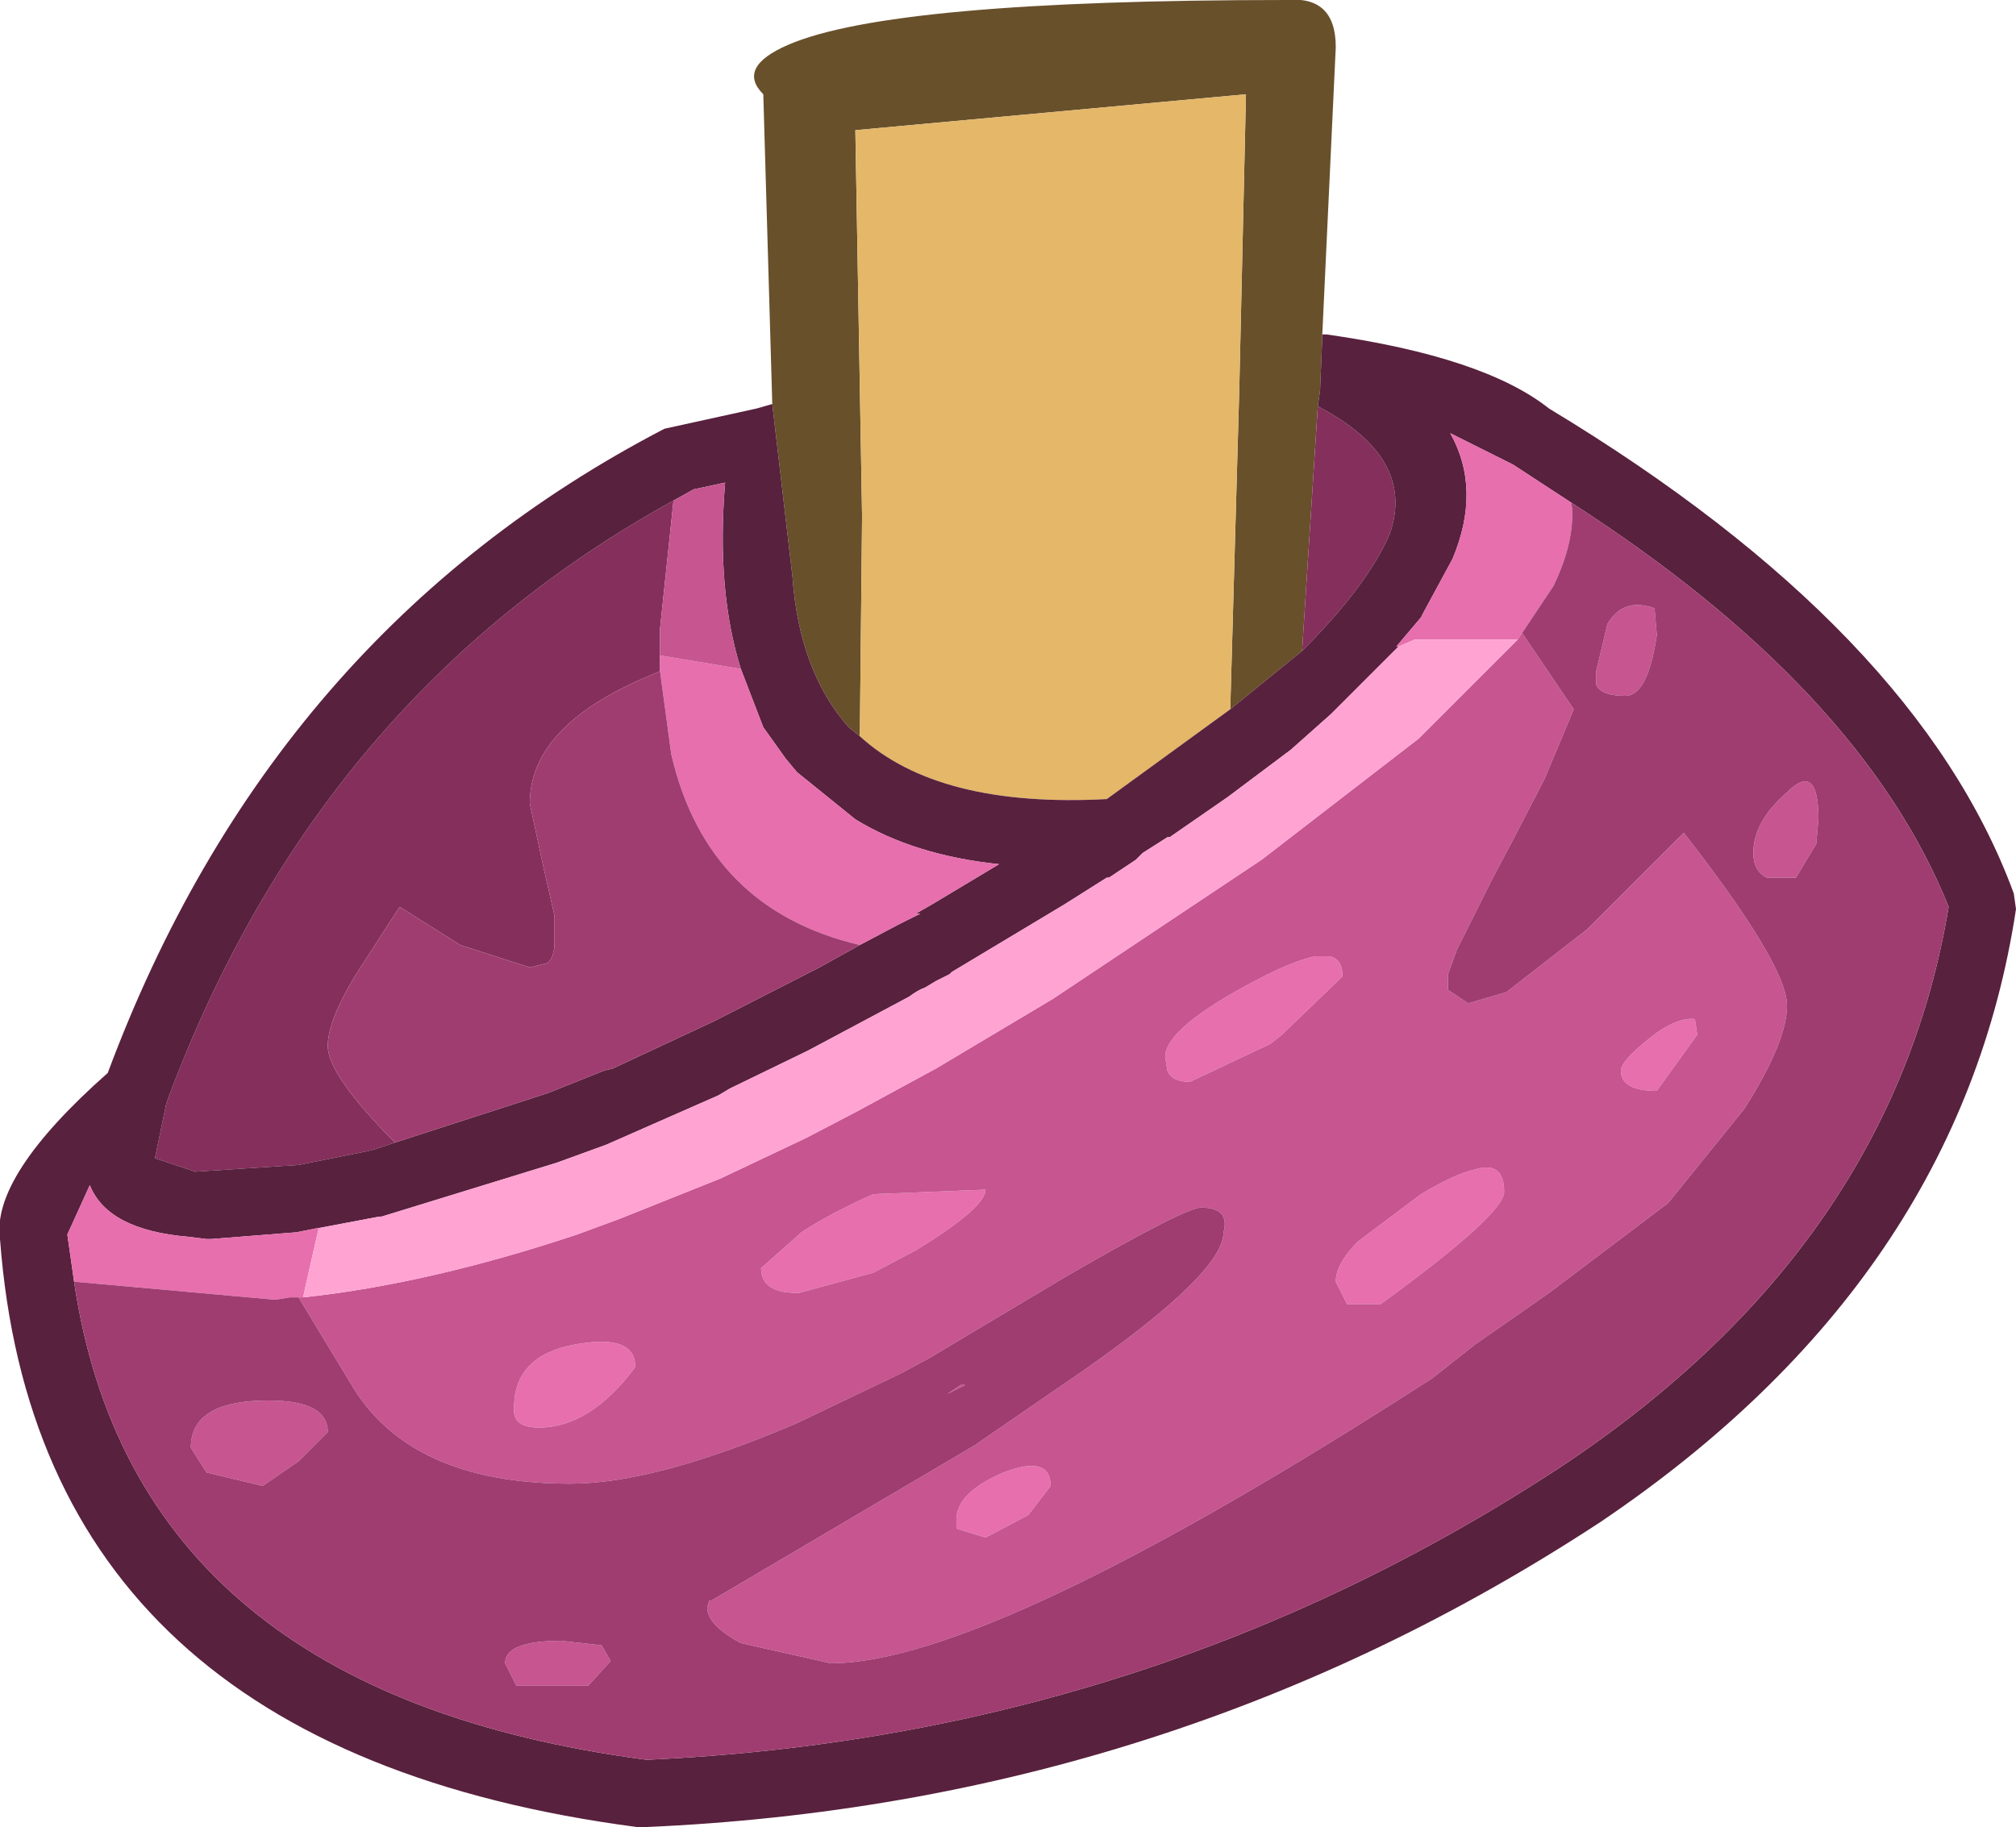 <?xml version="1.0" encoding="UTF-8" standalone="no"?>
<svg xmlns:ffdec="https://www.free-decompiler.com/flash" xmlns:xlink="http://www.w3.org/1999/xlink" ffdec:objectType="shape" height="40.7px" width="44.9px" xmlns="http://www.w3.org/2000/svg">
  <g transform="matrix(1.0, 0.0, 0.0, 1.0, 16.7, 19.35)">
    <path d="M0.5 -10.35 L0.3 -17.25 Q-0.3 -17.85 0.85 -18.35 3.15 -19.35 11.95 -19.35 13.05 -19.45 13.05 -18.3 L12.75 -11.9 12.75 -11.85 12.7 -10.65 12.65 -10.3 12.3 -4.85 10.7 -3.55 10.9 -10.65 11.05 -17.25 2.35 -16.45 2.5 -7.85 2.45 -2.95 2.2 -3.15 Q1.1 -4.4 0.95 -6.5 L0.5 -10.35" fill="#68502b" fill-rule="evenodd" stroke="none"/>
    <path d="M2.45 -2.95 L2.5 -7.85 2.35 -16.45 11.05 -17.25 10.9 -10.65 10.7 -3.55 8.5 -1.95 7.95 -1.55 Q4.2 -1.35 2.45 -2.95" fill="#e4b769" fill-rule="evenodd" stroke="none"/>
    <path d="M12.3 -4.85 L12.65 -10.3 Q14.85 -9.15 14.25 -7.45 13.75 -6.3 12.3 -4.85 M-7.9 6.1 L-8.35 6.25 -8.55 6.3 -10.05 6.6 -12.35 6.75 -13.25 6.45 -13.0 5.25 -12.95 5.1 Q-9.6 -3.85 -1.7 -8.2 L-2.0 -5.35 -2.0 -4.75 -2.0 -4.4 -2.35 -4.25 Q-4.9 -3.15 -4.9 -1.45 L-4.6 -0.05 -4.35 1.05 -4.35 1.65 Q-4.35 1.95 -4.5 2.1 L-4.9 2.2 -6.45 1.7 -7.8 0.85 -8.8 2.4 Q-9.4 3.4 -9.4 3.95 -9.4 4.55 -8.1 5.9 L-7.9 6.1" fill="#852f5c" fill-rule="evenodd" stroke="none"/>
    <path d="M12.75 -11.9 L12.85 -11.9 Q16.35 -11.4 17.8 -10.25 26.0 -5.3 28.15 0.55 L28.2 0.9 Q26.95 9.15 18.95 14.55 9.35 20.85 -2.35 21.35 L-2.5 21.35 Q-15.85 19.6 -16.7 8.25 -16.9 6.85 -14.3 4.55 -10.65 -5.25 -1.9 -9.8 L0.15 -10.25 0.5 -10.35 0.95 -6.5 Q1.1 -4.4 2.2 -3.15 L2.45 -2.95 Q4.2 -1.35 7.95 -1.55 L8.5 -1.95 10.7 -3.55 12.3 -4.85 Q13.75 -6.3 14.25 -7.45 14.85 -9.15 12.65 -10.3 L12.7 -10.65 12.75 -11.85 12.75 -11.9 M2.45 1.7 L3.3 1.25 3.4 1.2 3.8 1.0 3.7 1.0 4.05 0.8 5.55 -0.1 Q3.65 -0.3 2.35 -1.1 L1.05 -2.15 0.8 -2.45 0.3 -3.15 -0.2 -4.45 Q-0.75 -6.2 -0.55 -8.6 L-1.25 -8.45 -1.7 -8.2 Q-9.6 -3.85 -12.95 5.1 L-13.0 5.25 -13.25 6.45 -12.35 6.75 -10.05 6.6 -8.55 6.3 -8.35 6.25 -7.9 6.1 -4.5 5.0 -3.25 4.5 -3.05 4.45 -0.8 3.4 1.55 2.2 2.45 1.7 M14.45 -4.95 L12.95 -3.45 12.05 -2.65 10.65 -1.6 9.35 -0.7 9.3 -0.7 8.75 -0.35 8.6 -0.2 8.0 0.2 7.95 0.2 7.0 0.8 4.5 2.3 4.45 2.35 4.15 2.5 3.9 2.65 Q3.75 2.7 3.55 2.85 L1.3 4.05 -0.45 4.9 -0.7 5.05 -3.2 6.15 -4.3 6.55 -8.2 7.75 -8.25 7.75 -10.1 8.1 -12.0 8.25 -12.1 8.25 -12.5 8.2 Q-14.3 8.05 -14.7 7.05 L-15.2 8.15 -15.05 9.2 Q-13.7 18.35 -2.3 19.85 8.9 19.35 18.1 13.3 25.45 8.4 26.7 0.85 24.75 -4.0 18.3 -8.15 L17.0 -9.0 16.9 -9.05 15.6 -9.7 Q16.3 -8.45 15.65 -6.9 L15.0 -5.7 14.95 -5.6 14.4 -4.95 14.45 -4.95" fill="#58213d" fill-rule="evenodd" stroke="none"/>
    <path d="M-0.2 -4.45 L0.3 -3.15 0.8 -2.45 1.05 -2.15 2.35 -1.1 Q3.65 -0.3 5.55 -0.1 L4.05 0.8 3.7 1.0 3.8 1.0 3.4 1.2 3.3 1.25 2.45 1.7 Q-0.95 0.9 -1.75 -2.55 L-2.0 -4.4 -2.0 -4.75 -0.2 -4.45 M14.45 -4.95 L14.4 -4.95 14.95 -5.6 15.0 -5.7 15.65 -6.9 Q16.3 -8.45 15.6 -9.7 L16.9 -9.05 17.0 -9.0 18.3 -8.15 Q18.4 -7.35 17.9 -6.3 L17.2 -5.25 17.1 -5.1 14.8 -5.1 14.45 -4.95 M-15.05 9.2 L-15.2 8.15 -14.7 7.05 Q-14.3 8.05 -12.5 8.2 L-12.1 8.25 -12.0 8.25 -10.1 8.1 -9.6 8.0 -9.85 9.1 -9.95 9.55 -10.05 9.55 -10.25 9.55 -10.55 9.6 -10.6 9.6 -15.05 9.2 M21.05 3.35 L21.1 3.7 20.2 4.95 Q19.4 4.95 19.4 4.5 19.4 4.3 19.95 3.85 20.6 3.3 21.05 3.35 M13.2 2.4 L11.85 3.7 11.6 3.9 9.8 4.75 Q9.4 4.75 9.3 4.5 L9.25 4.2 Q9.25 3.55 11.25 2.5 12.1 2.05 12.6 1.95 L12.9 1.95 Q13.2 2.0 13.2 2.4 M16.8 7.2 Q16.8 7.7 14.05 9.7 L13.3 9.7 13.05 9.2 Q13.05 8.8 13.55 8.3 L14.95 7.25 Q15.7 6.8 16.15 6.7 16.8 6.5 16.8 7.2 M5.25 7.15 Q5.25 7.55 3.7 8.5 L2.75 9.0 1.1 9.45 1.05 9.45 Q0.25 9.45 0.25 8.9 L1.15 8.1 Q1.75 7.7 2.75 7.25 L5.25 7.15 M6.7 13.75 L6.2 14.4 5.25 14.9 4.6 14.7 4.6 14.5 Q4.6 13.9 5.65 13.45 6.7 13.05 6.7 13.75 M-2.55 11.1 Q-3.55 12.45 -4.7 12.45 -5.3 12.45 -5.25 12.0 -5.25 10.85 -3.9 10.6 -2.55 10.35 -2.55 11.1" fill="#e76fad" fill-rule="evenodd" stroke="none"/>
    <path d="M-1.7 -8.2 L-1.25 -8.45 -0.55 -8.6 Q-0.75 -6.2 -0.2 -4.45 L-2.0 -4.75 -2.0 -5.35 -1.7 -8.2 M-9.95 9.55 Q-7.15 9.25 -3.85 8.15 L-2.9 7.8 -0.65 6.9 1.25 6.0 2.4 5.4 4.15 4.45 6.75 2.9 11.4 -0.2 14.9 -2.9 14.95 -2.95 17.1 -5.1 17.2 -5.25 18.35 -3.55 17.7 -2.0 16.95 -0.55 16.55 0.2 15.75 1.8 15.55 2.35 15.55 2.7 16.0 3.0 16.85 2.75 18.65 1.35 18.9 1.1 20.8 -0.8 Q23.1 2.15 23.1 3.05 23.1 3.85 22.15 5.35 L20.45 7.45 17.8 9.45 17.3 9.8 16.15 10.6 15.2 11.35 Q5.35 17.7 1.8 17.7 L-0.2 17.25 Q-0.95 16.85 -0.95 16.45 L-0.9 16.3 -0.85 16.3 5.0 12.85 7.4 11.2 Q10.55 9.0 10.55 8.1 10.7 7.55 10.05 7.55 9.7 7.55 7.1 9.05 L4.0 10.9 3.35 11.25 1.05 12.35 Q-2.1 13.7 -4.0 13.7 -7.6 13.7 -8.9 11.45 L-10.05 9.55 -9.95 9.55 M20.15 -5.8 L20.2 -5.2 Q20.0 -3.85 19.5 -3.85 18.95 -3.85 18.85 -4.1 L18.85 -4.4 19.1 -5.45 Q19.45 -6.05 20.15 -5.8 M23.8 -1.1 L23.75 -0.55 23.3 0.2 22.65 0.2 Q22.35 0.05 22.35 -0.35 22.35 -1.05 23.1 -1.7 23.8 -2.4 23.8 -1.1 M5.25 7.15 L2.75 7.25 Q1.75 7.7 1.15 8.1 L0.25 8.9 Q0.25 9.45 1.05 9.45 L1.1 9.45 2.75 9.0 3.7 8.5 Q5.25 7.55 5.25 7.15 M16.8 7.2 Q16.8 6.5 16.15 6.7 15.7 6.8 14.95 7.25 L13.55 8.3 Q13.05 8.8 13.05 9.2 L13.3 9.7 14.05 9.7 Q16.8 7.7 16.8 7.2 M13.2 2.4 Q13.2 2.0 12.9 1.95 L12.6 1.95 Q12.1 2.05 11.25 2.5 9.25 3.55 9.25 4.2 L9.3 4.5 Q9.4 4.75 9.8 4.75 L11.6 3.9 11.85 3.7 13.2 2.4 M21.05 3.35 Q20.6 3.3 19.95 3.85 19.4 4.3 19.4 4.5 19.4 4.95 20.2 4.95 L21.1 3.7 21.05 3.35 M4.7 11.5 L4.8 11.5 4.4 11.7 4.7 11.5 M6.7 13.75 Q6.7 13.05 5.65 13.45 4.6 13.9 4.6 14.5 L4.6 14.7 5.25 14.9 6.2 14.4 6.7 13.75 M-2.55 11.1 Q-2.55 10.35 -3.9 10.6 -5.25 10.85 -5.25 12.0 -5.3 12.45 -4.7 12.45 -3.55 12.45 -2.55 11.1 M-9.4 12.55 L-10.05 13.2 -10.85 13.75 -12.1 13.45 -12.45 12.9 Q-12.45 11.9 -10.9 11.85 -9.4 11.8 -9.4 12.55 M-4.2 17.2 L-3.3 17.3 -3.1 17.65 -3.6 18.2 -5.2 18.2 -5.45 17.7 Q-5.45 17.2 -4.2 17.2" fill="#c65590" fill-rule="evenodd" stroke="none"/>
    <path d="M2.45 1.7 L1.55 2.2 -0.8 3.4 -3.05 4.45 -3.25 4.5 -4.5 5.0 -7.9 6.1 -8.1 5.9 Q-9.4 4.55 -9.4 3.95 -9.4 3.4 -8.8 2.4 L-7.8 0.85 -6.45 1.7 -4.9 2.2 -4.5 2.1 Q-4.35 1.95 -4.35 1.65 L-4.35 1.05 -4.6 -0.05 -4.9 -1.45 Q-4.9 -3.15 -2.35 -4.25 L-2.0 -4.4 -1.75 -2.55 Q-0.95 0.9 2.45 1.7 M18.3 -8.15 Q24.75 -4.0 26.7 0.85 25.45 8.4 18.1 13.3 8.9 19.35 -2.3 19.85 -13.7 18.35 -15.05 9.2 L-10.6 9.6 -10.55 9.6 -10.25 9.55 -10.05 9.55 -8.9 11.45 Q-7.6 13.7 -4.0 13.7 -2.1 13.7 1.05 12.35 L3.35 11.25 4.0 10.9 7.1 9.05 Q9.7 7.55 10.05 7.55 10.7 7.55 10.55 8.1 10.55 9.0 7.4 11.2 L5.0 12.85 -0.85 16.3 -0.9 16.3 -0.95 16.45 Q-0.95 16.85 -0.2 17.25 L1.8 17.7 Q5.35 17.7 15.2 11.35 L16.15 10.6 17.3 9.8 17.8 9.45 20.45 7.45 22.15 5.35 Q23.1 3.85 23.1 3.05 23.1 2.15 20.8 -0.8 L18.9 1.1 18.65 1.35 16.85 2.75 16.0 3.0 15.55 2.7 15.55 2.35 15.75 1.8 16.55 0.2 16.95 -0.55 17.7 -2.0 18.35 -3.55 17.2 -5.25 17.9 -6.3 Q18.4 -7.35 18.3 -8.15 M20.15 -5.8 Q19.45 -6.05 19.1 -5.45 L18.85 -4.4 18.85 -4.1 Q18.95 -3.85 19.5 -3.85 20.0 -3.85 20.2 -5.2 L20.15 -5.8 M23.8 -1.1 Q23.8 -2.4 23.1 -1.7 22.35 -1.05 22.35 -0.35 22.35 0.05 22.65 0.2 L23.3 0.2 23.75 -0.55 23.8 -1.1 M4.7 11.5 L4.4 11.7 4.8 11.5 4.7 11.5 M-4.2 17.2 Q-5.45 17.2 -5.45 17.7 L-5.2 18.2 -3.6 18.2 -3.1 17.65 -3.3 17.3 -4.2 17.2 M-9.4 12.55 Q-9.4 11.8 -10.9 11.85 -12.45 11.9 -12.45 12.9 L-12.1 13.45 -10.85 13.75 -10.05 13.2 -9.4 12.55" fill="#9f3d70" fill-rule="evenodd" stroke="none"/>
    <path d="M-10.1 8.1 L-8.25 7.75 -8.2 7.75 -4.3 6.55 -3.2 6.15 -0.7 5.05 -0.45 4.9 1.3 4.05 3.55 2.85 Q3.75 2.7 3.9 2.65 L4.15 2.5 4.45 2.35 4.5 2.3 7.0 0.8 7.95 0.2 8.0 0.2 8.6 -0.2 8.75 -0.35 9.3 -0.7 9.35 -0.7 10.65 -1.6 12.05 -2.65 12.95 -3.45 14.45 -4.95 14.8 -5.1 17.1 -5.1 14.95 -2.95 14.9 -2.9 11.4 -0.2 6.75 2.9 4.15 4.45 2.4 5.4 1.25 6.0 -0.65 6.9 -2.9 7.8 -3.85 8.15 Q-7.15 9.25 -9.95 9.55 L-9.85 9.1 -9.6 8.0 -10.1 8.1" fill="#ffa3d3" fill-rule="evenodd" stroke="none"/>
  </g>
</svg>

